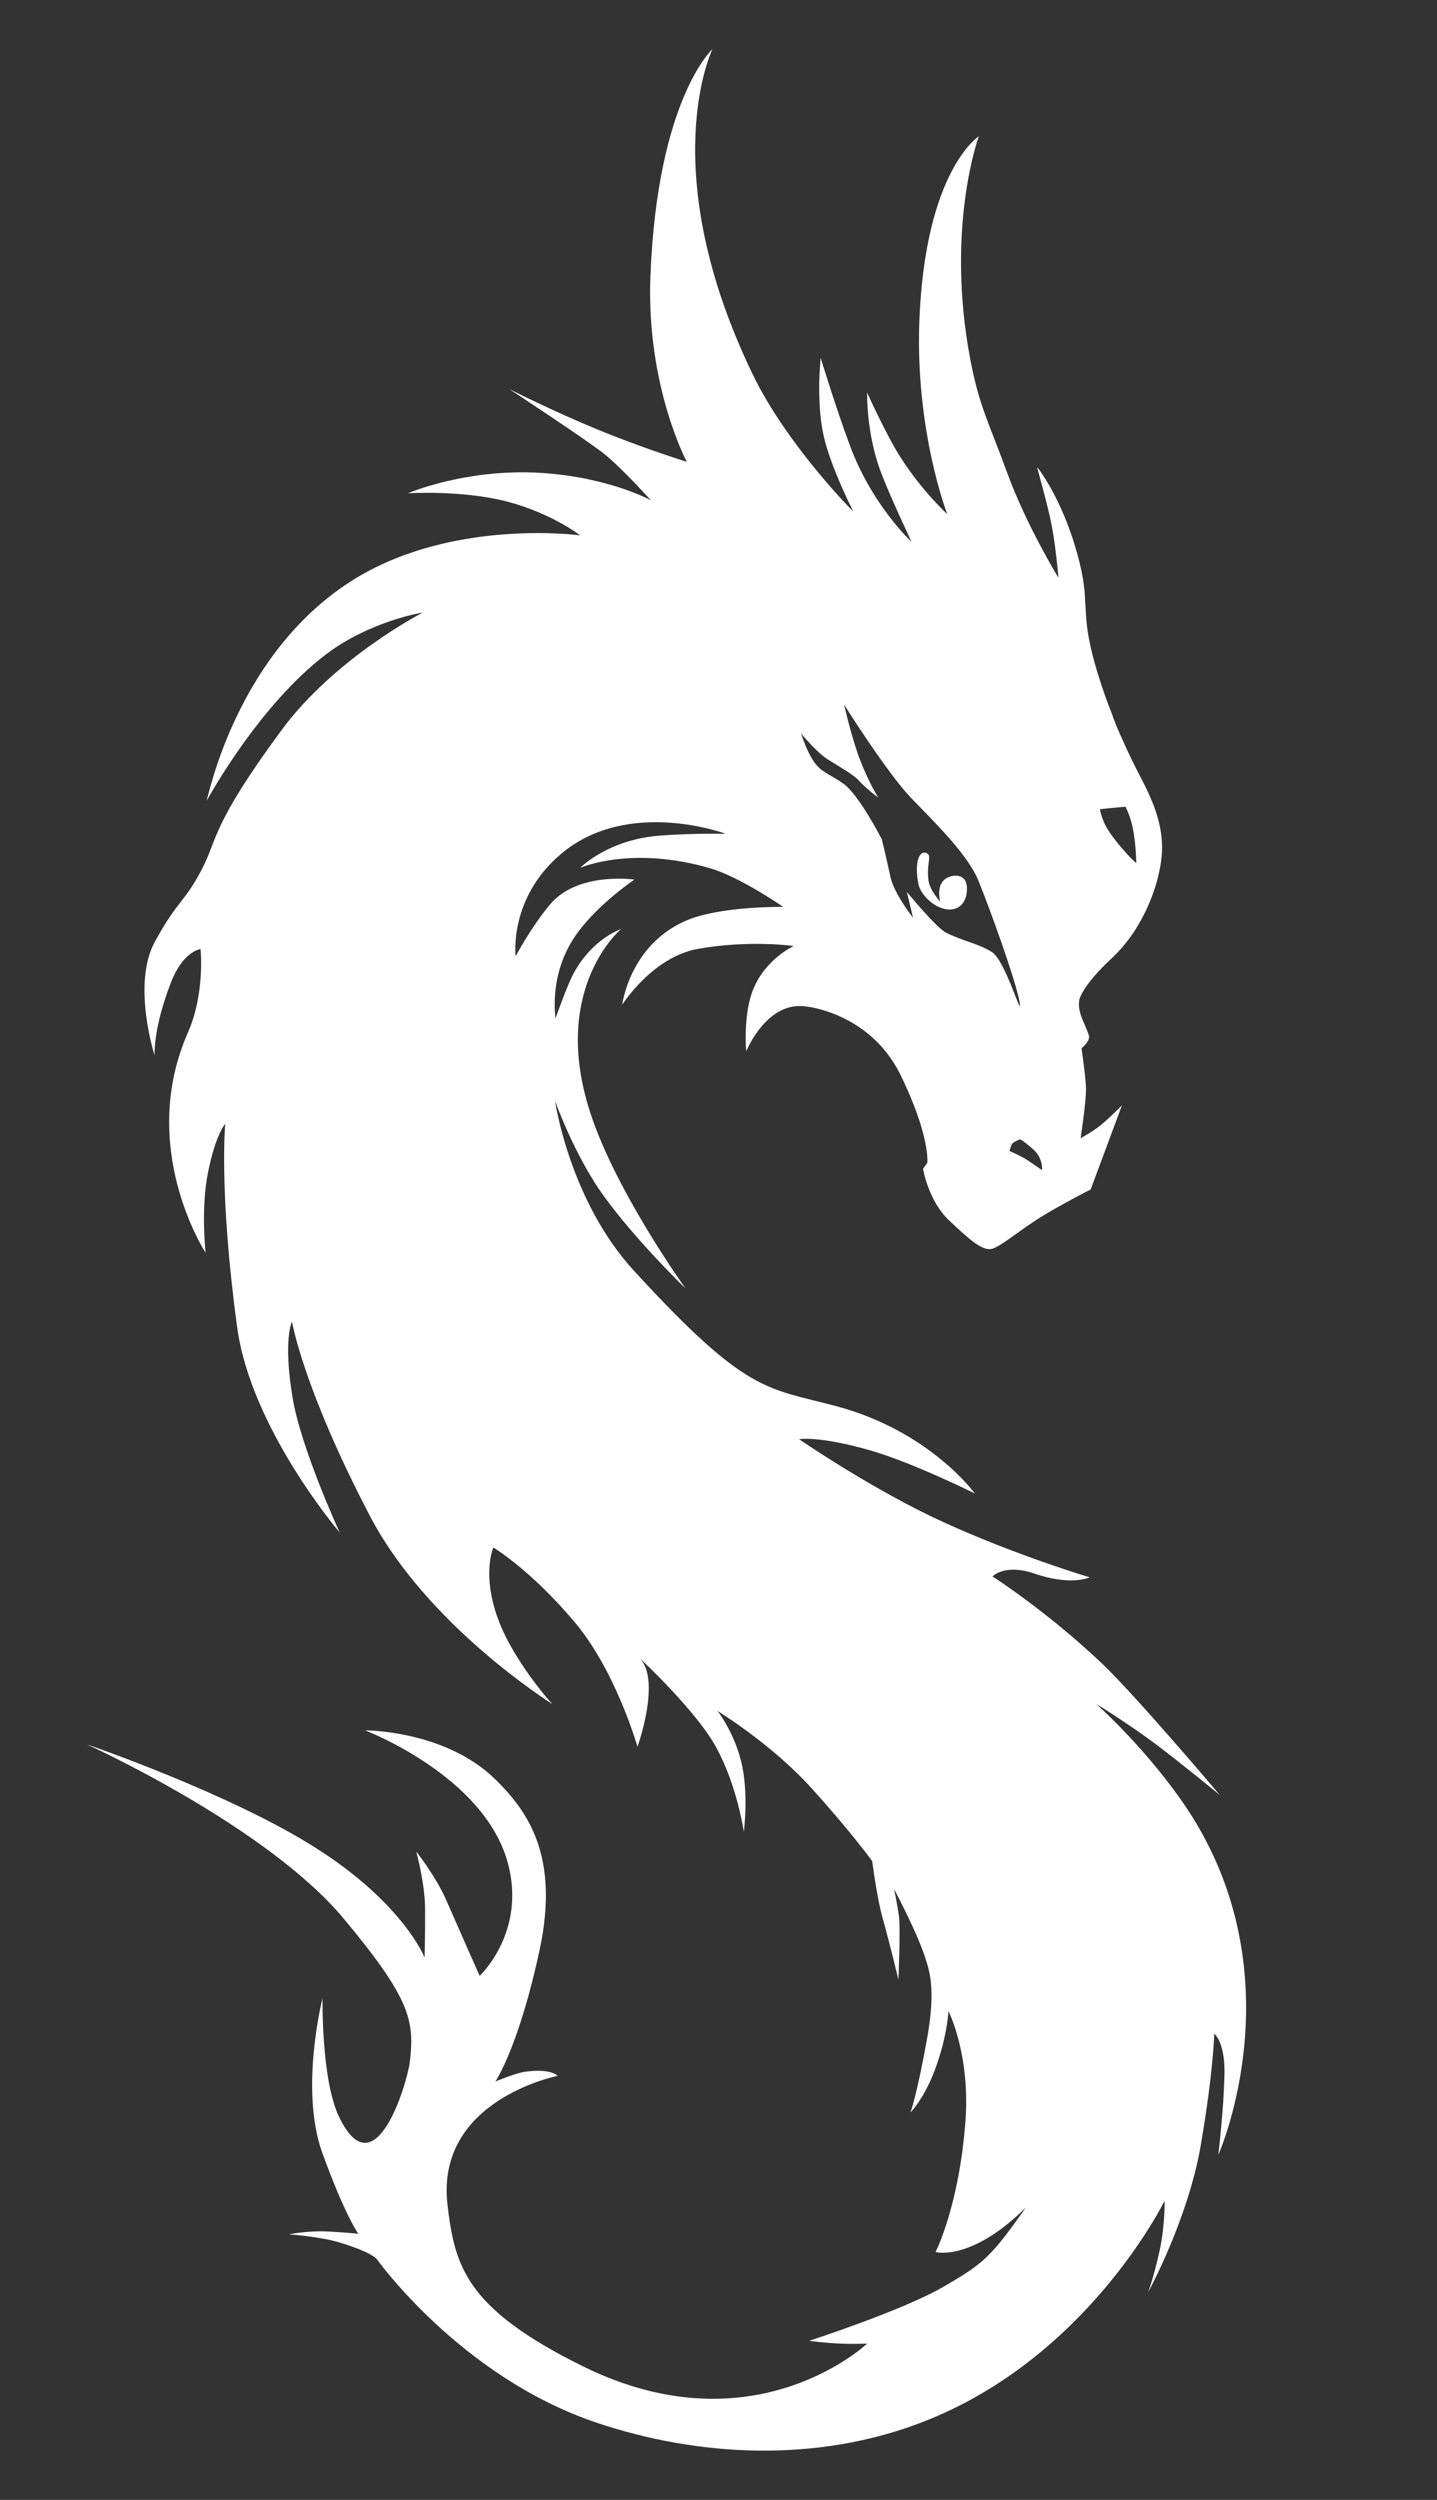 <svg width="230" height="400" viewBox="0 0 230 400" fill="none" xmlns="http://www.w3.org/2000/svg">
<rect x="0" y="0" width="230" height="400" fill="#333333" stroke="none"/>
<path d="M188.881 287.776C182.737 279.135 175.858 273.006 175.463 272.643C175.821 272.841 180.944 276.046 185.005 279.091C189.114 282.195 194.894 286.921 195.241 287.225C194.76 286.638 181.743 271.276 176.427 266.219C167.616 257.85 158.854 252.234 158.854 252.234C158.854 252.234 160.785 250.164 165.528 251.768C171.414 253.81 174.412 252.385 174.412 252.385C174.412 252.385 162.689 248.899 150.939 243.524C139.754 238.421 127.902 230.288 127.902 230.288C127.902 230.288 130.82 229.663 139.31 232.072C146.118 234.044 156.028 238.966 156.028 238.966C156.028 238.966 148.881 229.039 133.924 225.014C122.639 222.003 119.619 223.103 101.489 203.351C91.328 192.315 88.901 176.661 88.842 176.17C88.97 176.506 91.373 183.212 95.238 189.31C100.09 196.853 109.723 206.166 109.723 206.166C109.723 206.166 97.889 189.736 94.108 176.857C88.463 157.811 99.399 148.663 99.399 148.663C99.399 148.663 94.832 150.147 91.792 155.772C90.731 157.768 88.924 162.922 88.924 162.922C88.924 162.922 87.839 156.509 91.62 150.474C94.836 145.244 101.536 140.739 101.536 140.739C101.536 140.739 92.455 139.402 87.985 144.776C84.923 148.459 82.529 153.016 82.529 153.016C82.529 153.016 81.363 143.631 89.941 136.511C100.689 127.614 116.169 133.415 116.169 133.415C116.169 133.415 111.116 133.288 105.578 133.706C97.597 134.311 93.132 138.554 92.887 138.853C93.281 138.677 101.321 135.329 113.679 138.932C118.599 140.393 125.349 145.108 125.349 145.108C125.349 145.108 115.18 144.956 109.77 147.326C100.76 151.223 99.594 160.753 99.594 160.753C99.594 160.753 104.394 153.149 111.692 151.829C120.031 150.343 127.042 151.366 127.042 151.366C127.042 151.366 122.583 153.4 120.594 158.213C118.893 162.3 119.433 168.228 119.433 168.228C119.433 168.228 122.734 159.989 129.147 161.06C129.147 161.06 139.178 162.06 144.074 171.87C148.91 181.729 148.426 186.046 148.426 186.046L147.738 187.001C147.738 187.001 148.572 192.149 151.923 195.286C155.221 198.417 157.207 200.123 158.69 199.84C160.12 199.552 163.603 196.504 167.097 194.428C170.65 192.303 174.566 190.323 174.566 190.323L179.572 176.865C179.449 177.015 177.417 179.021 176.243 179.982C175.011 180.991 172.957 182.133 172.957 182.133C172.957 182.133 173.895 175.976 173.819 174.028C173.739 172.134 173.103 167.706 173.103 167.706C173.103 167.706 174.559 166.612 174.276 165.668C173.619 163.608 172.424 162.088 172.738 160.018C172.738 160.018 173.063 157.841 178.05 153.219C180.013 151.367 181.576 149.206 182.77 146.954C184.818 143.17 185.804 139.227 185.974 136.442C186.244 131.026 183.72 126.625 181.824 122.934C180.789 120.891 179.993 119.141 179.203 117.338C178.717 116.265 178.29 115.145 177.868 113.971C176.619 110.829 174.483 104.688 173.97 100.111C173.462 95.48 174.117 93.767 171.693 86.197C169.381 79.122 166.237 74.983 165.991 74.743C166.066 75.074 167.818 81.284 168.342 84.138C168.913 87.051 169.422 92.221 169.4 92.434C169.262 92.205 164.26 84 161.211 75.667C158.12 67.222 156.769 65.094 155.31 57.566C151.282 36.364 156.667 21.812 156.667 21.812C156.667 21.812 148.099 27.209 147.151 51.309C146.467 68.97 151.609 82.254 151.609 82.254C151.609 82.254 147.655 78.68 144.158 73.212C141.916 69.755 138.783 62.815 138.783 62.815C138.809 63.087 138.64 69.106 140.883 75.257C142.282 79.061 145.8 86.471 145.885 86.695C145.688 86.513 139.481 80.667 136.005 71.214C133.752 65.169 131.359 57.279 131.359 57.279C131.359 57.279 130.572 64.098 131.838 69.774C132.96 74.736 136.43 81.548 136.563 81.831C136.216 81.527 125.841 71.008 120.481 59.912C104.626 27.077 114.032 7.861 114.032 7.861C114.032 7.861 105.204 15.872 104.102 44.214C103.43 61.768 109.926 73.894 109.926 73.894C109.926 73.894 102.504 71.591 95.21 68.547C88.225 65.641 82.12 62.553 81.554 62.281C82.312 62.788 93.844 70.35 96.79 72.692C99.73 75.087 103.995 79.877 104.192 80.058C103.989 79.93 96.828 76.091 85.506 75.608C74.019 75.163 65.291 78.927 65.291 78.927C65.291 78.927 73.86 78.38 81.111 80.235C88.357 82.143 92.856 85.663 92.856 85.663C92.856 85.663 72.762 82.905 56.929 92.535C37.938 104.113 33.345 127.473 33.062 128.145C33.318 127.739 41.376 112.862 52.274 104.626C59.262 99.396 67.372 98.049 67.644 98.022C67.415 98.161 53.555 105.293 45.016 116.889C33.922 131.949 34.836 134.142 32.425 138.859C29.546 144.499 28.537 143.806 24.777 150.706C21.082 157.504 24.745 168.862 24.745 168.862C24.745 168.862 24.466 164.631 27.361 157.214C29.324 152.129 32.098 151.867 32.098 151.867C32.098 151.867 32.847 158.947 30.064 165.243C22.044 183.519 32.677 200.099 32.912 200.446C32.88 200.227 32.147 193.526 33.26 187.763C34.47 181.579 36.049 179.797 36.049 179.797C36.049 179.797 35.011 190.74 37.968 212.428C40.181 228.599 54.367 245.21 54.367 245.21C54.367 245.21 48.164 231.766 46.822 223.603C45.278 214.235 46.739 211.471 46.739 211.471C46.739 211.471 48.487 222.045 59.211 242.567C68.447 260.193 88.132 272.449 88.431 272.694C88.234 272.513 82.267 265.882 79.757 259.166C77.04 251.836 78.97 247.609 78.97 247.609C78.97 247.609 84.92 251.166 91.954 259.52C98.605 267.404 102.033 279.493 102.033 279.493C102.033 279.493 105.834 268.933 102.419 265.359C102.963 265.845 111.438 273.803 114.588 279.506C118.009 285.72 119.052 293.099 119.052 293.099C119.052 293.099 119.888 286.878 118.617 281.793C117.377 276.928 114.837 273.765 114.837 273.765C114.837 273.765 123.626 279.114 130.025 286.272C136.237 293.142 139.6 297.789 139.6 297.789C139.6 297.789 140.391 303.903 141.315 307.067C142.234 310.284 143.799 316.744 143.799 316.744C143.799 316.744 144.143 308.426 143.887 306.676C143.678 304.985 143.128 302.398 143.091 302.232C143.224 302.515 146.95 309.461 148.248 313.739C148.691 315.238 149.802 318.151 148.438 325.883C146.728 335.466 145.72 338.006 145.72 338.006C145.72 338.006 148.403 335.417 150.317 329.196C151.655 324.964 151.809 321.8 151.809 321.8C151.809 321.8 155.369 328.783 154.508 339.583C153.493 353.007 149.744 360.339 149.744 360.339C149.744 360.339 155.405 361.927 164.196 353.212C158.548 361.217 157.428 362.183 150.909 365.951C144.39 369.72 129.521 374.542 129.521 374.542C129.521 374.542 131.965 374.894 134.542 374.989C137.172 375.09 138.8 374.982 138.8 374.982C138.8 374.982 120.707 392.146 93.332 378.639C74.586 369.387 72.775 362.686 71.615 352.709C69.727 335.978 89.237 332.158 89.237 332.158C89.237 332.158 88.335 330.936 84.078 331.481C82.546 331.706 79.399 333.009 79.287 333.051C79.41 332.902 83.164 327.133 86.425 311.724C89.51 296.997 84.509 289.87 79.407 284.835C71.37 276.812 58.431 276.869 58.431 276.869C58.431 276.869 77.331 284.035 81.23 297.896C84.37 309.094 76.769 316.149 76.769 316.149C76.769 316.149 74.26 310.51 71.495 304.199C69.743 300.145 66.626 296.278 66.626 296.278C66.626 296.278 68.01 301.319 68.037 305.363C68.071 309.354 67.954 313.223 67.954 313.223C67.954 313.223 64.655 304.703 50.775 295.828C37.049 287.023 13.913 279.112 13.913 279.112C13.913 279.112 42.578 292.101 54.998 306.973C65.731 319.845 66.404 323.36 65.574 330.067C65.137 333.365 60.015 350.69 54.26 338.693C51.404 332.75 51.624 319.731 51.624 319.731C51.624 319.731 47.909 334.287 51.583 344.461C55.262 354.581 57.349 357.43 57.349 357.43C57.349 357.43 55.913 357.233 52.536 357.058C49.212 356.888 46.24 357.508 46.24 357.508C46.24 357.508 51.325 357.853 54.564 358.877C59.479 360.391 60.29 361.441 60.29 361.441C60.29 361.441 73.66 380.288 95.453 387.634C111.823 393.146 130.647 394.054 147.399 387.641C174.004 377.523 186.396 352.139 186.396 352.139C186.396 352.139 186.504 355.922 185.598 360.142C184.708 364.203 183.818 366.647 183.749 366.801C183.946 366.444 190.148 355.046 192.183 343.286C194.239 331.312 194.344 325.395 194.344 325.395C194.344 325.395 196.046 326.697 195.984 331.648C195.905 337.298 194.995 344.805 194.995 344.805C194.995 344.805 208.304 315.094 188.881 287.776ZM180.135 129.07C180.135 129.07 180.952 130.606 181.304 132.474C181.817 134.896 181.85 137.809 181.882 138.028C181.957 138.359 179.214 135.606 177.527 133.067C176.305 131.275 176.053 129.471 176.053 129.471L180.135 129.07ZM161.983 183.033C162.292 182.632 163.295 182.301 163.295 182.301C163.295 182.301 163.962 182.637 165.445 183.971C166.977 185.363 166.791 187.23 166.791 187.23C166.791 187.23 165.43 186.286 164.469 185.652C163.562 185.022 161.599 184.18 161.599 184.18C161.599 184.18 161.727 183.438 161.983 183.033ZM132.498 121.518C134.221 122.605 136.623 123.923 137.493 124.925C138.363 125.928 140.412 127.534 140.567 127.603C140.471 127.486 139.077 125.245 137.705 121.713C136.333 118.182 135.174 113.055 135.099 112.724C135.376 113.183 141.985 123.649 145.79 127.639C149.697 131.693 154.857 136.68 156.593 140.895C158.328 145.109 162.551 156.793 163.177 160.25C163.749 163.702 160.929 153.613 158.741 152.317C156.558 150.968 154.275 150.632 151.5 149.278C149.904 148.526 145.149 142.717 145.149 142.717L146.137 146.857C146.137 146.857 143.079 142.942 142.528 140.354C141.978 137.767 141.139 134.288 141.139 134.288C141.139 134.288 137.44 127.076 134.969 125.374C132.498 123.673 131.378 123.561 130.161 121.716C128.992 119.928 128.266 117.485 128.223 117.373C128.319 117.49 130.822 120.488 132.498 121.518Z" fill="white"/>
<path d="M150.491 144.274C150.491 144.274 148.836 142.492 148.617 140.908C148.205 138.01 149.416 136.676 148.039 136.431C146.978 136.271 146.386 138.422 147 141.447C147.241 142.818 148.975 144.877 151.078 145.41C153.18 145.943 154.546 144.678 154.737 142.757C155.051 140.148 153.264 139.7 151.685 140.405C149.647 141.387 150.491 144.274 150.491 144.274Z" fill="white"/>
</svg>
